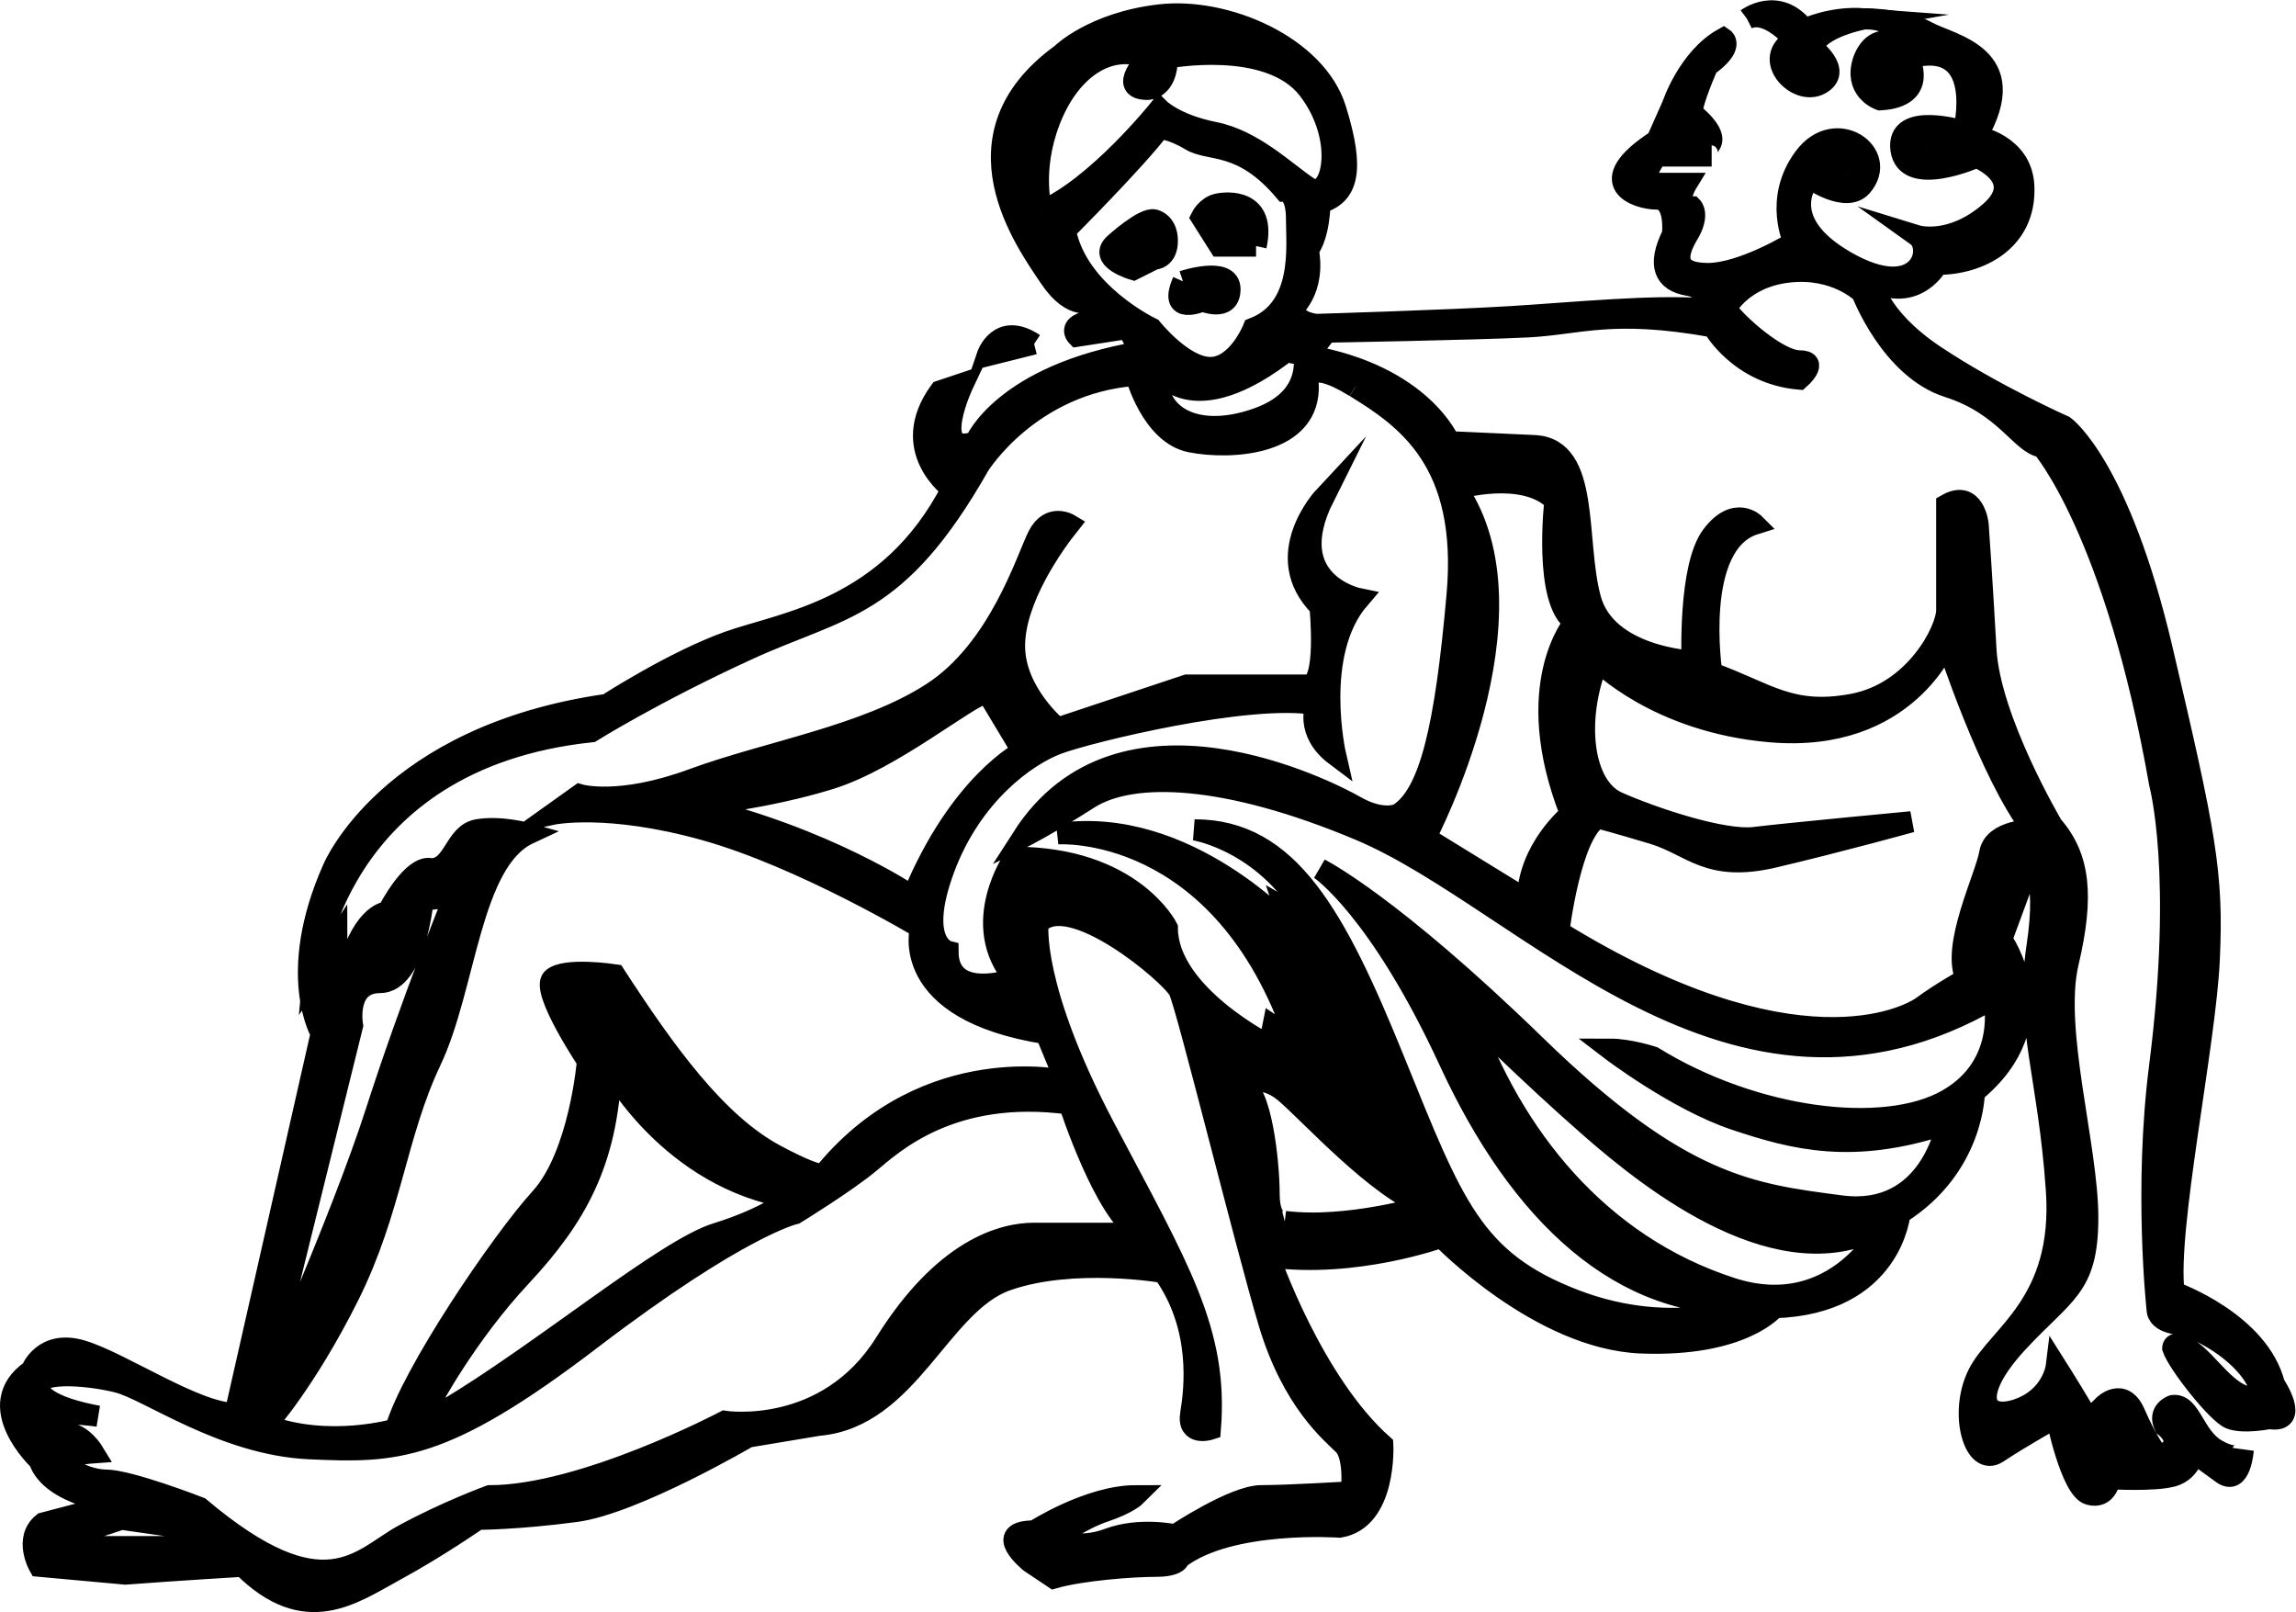 <?xml version="1.0" encoding="UTF-8" standalone="no"?>
<svg
   xmlns:dc="http://purl.org/dc/elements/1.1/"
   xmlns:cc="http://creativecommons.org/ns#"
   xmlns:rdf="http://www.w3.org/1999/02/22-rdf-syntax-ns#"
   xmlns:svg="http://www.w3.org/2000/svg"
   xmlns="http://www.w3.org/2000/svg"
   xmlns:sodipodi="http://sodipodi.sourceforge.net/DTD/sodipodi-0.dtd"
   xmlns:inkscape="http://www.inkscape.org/namespaces/inkscape"
   version="1.1"
   id="svg2"
   xml:space="preserve"
   width="57.704"
   height="40.509"
   viewBox="0 0 57.704 40.509"
   sodipodi:docname="vectorian160.pdf"><defs
     id="defs6" /><sodipodi:namedview
     pagecolor="#ffffff"
     bordercolor="#666666"
     borderopacity="1"
     objecttolerance="10"
     gridtolerance="10"
     guidetolerance="10"
     inkscape:pageopacity="0"
     inkscape:pageshadow="2"
     inkscape:window-width="640"
     inkscape:window-height="480"
     id="namedview4" /><g
     id="g10"
     inkscape:groupmode="layer"
     inkscape:label="vectorian160"
     transform="matrix(1.333,0,0,-1.333,-0.491,40.933)"><g
       id="g12"
       transform="translate(72,-41.205)"><g
         id="g14"
         transform="translate(-71.432,41.722)"><g
           id="g16"><g
             id="g18"><path
               d="m 32.738,29.836 c 0,0 0.591,0.443 1.084,-0.197 0,0 0.492,0.246 1.133,0.197 0,0 -0.837,-0.148 -0.985,-0.542 0,0 0.591,-0.443 0.148,-0.689 -0.444,-0.245 -1.133,0.492 -0.493,0.837 0,0 -0.494,0.591 -0.887,0.393"
               style="fill:#000000;fill-opacity:1;fill-rule:nonzero;stroke:#000000;stroke-width:0.399;stroke-linecap:butt;stroke-linejoin:miter;stroke-miterlimit:10;stroke-dasharray:none;stroke-opacity:1"
               id="path20" /><path
               d="m 17.008,13.293 c 0,0 -1.626,1.109 -4.137,1.699 0,0 1.404,0.148 2.586,0.518 1.182,0.369 2.585,1.551 2.954,1.624 l 0.665,-1.108 c 0,0 -1.182,-0.591 -2.068,-2.733 m 8.346,9.601 c 0.96,-0.591 2.141,-1.404 1.919,-3.914 -0.221,-2.511 -0.516,-3.767 -1.107,-4.136 0,0 -0.296,-0.148 -0.811,0.147 -0.518,0.296 -4.432,2.289 -6.278,-0.59 0,0 0.445,0.221 1.255,0.738 0.812,0.516 2.567,0.468 5.095,-0.592 3.177,-1.329 7.017,-6.054 11.964,-3.175 0,0 0.296,-1.255 -0.886,-1.92 -1.182,-0.665 -3.619,-0.37 -5.538,0.812 0,0 -0.445,0.148 -0.813,0.148 0,0 1.255,-0.96 2.363,-1.33 1.108,-0.369 2.215,-0.664 3.987,-0.073 0,0 -0.296,-1.773 -1.993,-1.552 -1.699,0.222 -3.029,0.37 -5.761,3.028 -2.734,2.66 -4.063,3.323 -4.063,3.323 0,0 1.107,-0.738 2.438,-3.618 1.329,-2.88 3.248,-4.726 5.76,-4.58 0,0 -1.477,-0.663 -3.397,0.074 -1.919,0.739 -2.289,1.773 -3.397,4.506 -1.108,2.732 -1.993,4.356 -3.767,4.356 0,0 1.404,-0.221 2.215,-1.772 l -0.516,0.296 0.149,-0.444 c 0,0 -1.995,2.216 -4.432,1.846 0,0 3.102,0.223 4.505,-3.914 l -0.443,0.296 -0.074,-0.37 c 0,0 -1.919,0.96 -1.919,2.215 0,0 -0.666,1.33 -2.881,1.33 0,0 -0.886,-1.255 0,-2.29 0,0 -1.255,-0.443 -1.255,0.517 0,0 -0.591,0.148 -0.075,1.55 0.518,1.404 1.552,2.143 2.142,2.363 0.591,0.222 3.619,0.961 4.874,0.739 0,0 -0.221,-0.517 0.369,-0.96 0,0 -0.444,1.921 0.443,2.954 0,0 -1.476,0.295 -0.664,1.919 0,0 -1.034,-1.108 -0.074,-2.068 0,0 0.148,-1.478 -0.221,-1.478 h -2.29 l -2.437,-0.811 c 0,0 -0.812,0.665 -0.812,1.55 0,0.887 0.738,1.921 1.033,2.29 0,0 -0.369,0.222 -0.59,-0.221 -0.221,-0.444 -0.738,-2.142 -1.994,-2.954 -1.255,-0.813 -3.102,-1.108 -4.506,-1.624 -1.402,-0.518 -2.141,-0.296 -2.141,-0.296 l -0.517,-0.369 c 0,0 1.034,0.221 2.88,-0.296 1.846,-0.516 4.063,-1.846 4.063,-1.846 0,0 -0.444,-1.55 2.364,-1.993 l 0.367,-0.887 c 0,0 -2.585,0.592 -4.505,-1.698 0,0 0.148,-0.295 -0.96,0.296 -1.107,0.591 -2.068,1.919 -3.028,3.397 0,0 -0.96,0.147 -1.182,-0.075 -0.221,-0.222 0.665,-1.55 0.665,-1.55 0,0 -0.148,-1.772 -0.885,-2.585 C 9.253,6.794 7.555,4.283 7.259,3.249 c 0,0 -1.255,-0.369 -2.438,0.074 0,0 0.739,0.813 1.552,2.438 0.811,1.624 0.886,3.028 1.55,4.431 0.665,1.402 0.739,3.766 1.846,4.283 0,0 -0.517,0.148 -0.96,0.074 -0.443,-0.074 -0.443,-0.738 -0.887,-0.738 0,0 -0.294,0.148 -0.813,-0.811 0,0 -0.442,0 -0.738,-1.034 0,0 -0.223,0.147 -0.223,0.517 l -0.443,-0.665 c 0,0 0.369,4.062 5.244,4.578 0,0 1.181,0.739 2.954,1.551 1.772,0.812 2.806,0.738 4.358,3.47 0,0 0.959,1.552 2.953,1.699 0,0 0.296,-1.108 1.034,-1.255 0.74,-0.148 2.289,-0.074 2.216,1.108 0,0 -0.074,0.516 0.887,-0.074 m 3.766,-2.142 c 0,0 -0.222,-1.92 0.369,-2.289 0,0 -1.033,-1.182 -0.074,-3.618 0,0 -0.811,-0.665 -0.811,-1.626 l -1.921,1.182 c 0,0 2.215,4.209 0.59,6.573 0,0 1.256,0.37 1.847,-0.222 m 0.813,-3.027 c 0,0 1.11,-1.147 3.25,-1.33 2.585,-0.222 3.322,1.699 3.322,1.699 0,0 0.813,-2.511 1.626,-3.546 0,0 -0.74,0 -0.813,-0.443 -0.074,-0.443 -0.739,-1.772 -0.443,-2.363 0,0 -0.518,-0.296 -0.813,-0.517 -0.295,-0.222 -2.437,-1.329 -6.868,1.403 0,0 0.221,1.846 0.738,2.143 0,0 0.295,-0.074 1.034,-0.296 0.738,-0.221 1.033,-0.739 2.289,-0.443 1.256,0.296 2.585,0.665 2.585,0.665 0,0 -2.363,-0.223 -2.955,-0.296 -0.589,-0.074 -1.919,0.369 -2.584,0.665 -0.666,0.296 -0.814,1.551 -0.369,2.659 M 32.443,5.908 c -2.511,0.812 -4.136,2.88 -4.948,5.17 0,0 1.108,-1.107 2.289,-2.141 1.182,-1.035 3.619,-2.955 5.538,-1.847 0,0 -0.896,-1.823 -2.88,-1.182 m -7.681,6.131 c 0,0 1.477,-1.994 1.699,-3.767 0,0 -1.626,2.806 -1.699,3.767 m 1.329,-3.767 c 0,0 -0.665,-0.074 -1.477,2.953 0,0 1.403,-2.363 1.477,-2.953 M 24.023,7.164 c 0,0 -0.295,-0.074 -0.295,0.516 0,0.592 -0.148,1.995 -0.517,2.068 0,0 0.369,0.223 0.812,-0.147 0.443,-0.37 1.772,-1.846 2.659,-2.143 0,0 -1.477,-0.443 -2.659,-0.294 M 7.924,3.766 c 0,0 0.665,1.256 1.699,2.363 1.033,1.108 1.625,2.142 1.699,3.914 0,0 1.108,-2.069 3.397,-2.438 0,0 -0.443,-0.369 -1.403,-0.665 C 12.355,6.647 10.067,4.726 8.219,3.618 Z m 13.367,3.175 h -1.994 c -0.592,0 -1.699,-0.294 -2.807,-2.068 -1.108,-1.772 -3.027,-1.477 -3.027,-1.477 0,0 -2.66,-1.403 -4.431,-1.403 0,0 -0.813,-0.296 -1.626,-0.739 -0.812,-0.443 -1.477,-1.477 -3.841,0.517 0,0 -1.329,0.517 -1.771,0.517 -0.445,0 -1.256,0.443 -0.223,0.516 0,0 -0.222,0.37 -0.516,0.37 -0.295,0 -0.665,0.37 -0.148,0.37 0.323,0 0.587,-0.029 0.742,-0.051 C 1.344,3.549 0.654,3.702 0.539,3.988 0.391,4.357 1.425,4.283 2.017,4.135 2.607,3.988 4.01,2.954 5.634,2.88 c 1.625,-0.074 2.512,-0.074 5.318,2.069 2.806,2.141 3.841,2.363 3.841,2.363 0,0 0.96,0.589 1.403,0.96 0.443,0.368 1.55,1.404 3.765,1.107 0,0 0.666,-2.067 1.33,-2.437 M 0.908,1.034 c 0,0 0.074,0.074 0.517,0.296 L 2.09,1.551 3.124,1.403 3.419,1.034 Z m 5.539,9.823 c 0,0 -0.147,0.811 0.517,0.811 0.665,0 0.813,1.551 0.813,1.551 l 0.59,0.074 c 0,0 -0.812,-1.993 -1.477,-4.062 C 6.225,7.164 4.675,3.693 4.675,3.693 Z m 13.441,14.991 c 0,0 1.329,1.33 1.773,1.919 0,0 0.223,0 0.59,-0.221 0.369,-0.222 0.96,0 1.772,-0.961 0,0 0.222,0 0.222,-0.516 0,-0.517 0.147,-1.699 -0.814,-2.068 0,0 -0.294,-0.739 -0.811,-0.739 -0.517,0 -1.107,0.739 -1.107,0.739 0,0 -1.404,0.665 -1.626,1.846 m -0.443,0.369 c 0,0 -0.222,0.739 0.148,1.699 0.369,0.961 1.108,1.478 1.846,1.182 0,0 -0.591,-0.591 0,-0.591 0,0 0.37,0 0.37,0.591 0,0 1.919,0.37 2.658,-0.591 0.739,-0.96 0.443,-2.141 0,-1.846 -0.443,0.296 -1.035,0.887 -1.772,1.034 -0.738,0.147 -1.033,0.443 -1.033,0.443 0,0 -1.182,-1.477 -2.216,-1.921 m 4.874,-2.437 c 0,0 0.443,-1.033 -0.813,-1.477 -1.255,-0.443 -1.993,0.148 -1.846,0.886 0,0 0.664,-1.108 2.658,0.591 m 10.487,3.102 c -0.049,-0.345 -0.689,0.147 -0.689,0.147 0,0 0.745,0.242 0.689,-0.147 m 1.182,0.591 c 0.147,0.294 0.688,-0.148 0.688,-0.148 0,0 -0.887,-0.248 -0.688,0.148 m -0.689,1.231 c -0.246,0 -0.198,0.393 0.247,0.393 0,0 0,-0.393 -0.247,-0.393 M 42.684,4.087 c -0.295,1.181 -1.895,1.747 -1.895,1.747 -0.148,1.182 0.591,4.653 0.665,6.277 0.074,1.624 -0.074,2.363 -0.887,5.835 -0.813,3.47 -1.846,4.209 -1.846,4.209 0,0 -1.33,0.591 -2.438,1.329 -1.107,0.739 -1.182,1.404 -1.182,1.404 0.838,-0.419 1.231,0.32 1.231,0.32 0.788,0 1.673,0.443 1.625,1.476 -0.038,0.794 -0.887,0.936 -0.887,0.936 0.887,1.527 -0.492,1.723 -0.935,1.97 -0.443,0.246 -1.182,0.246 -1.182,0.246 0.738,0 0.492,-0.443 0.492,-0.443 -0.295,0.098 -0.492,-0.197 -0.541,-0.445 -0.099,-0.491 0.343,-0.639 0.343,-0.639 0.936,0.051 0.542,0.787 0.542,0.787 1.478,0.394 1.034,-1.378 1.034,-1.378 0,0 -1.279,0.394 -1.182,-0.345 0.1,-0.738 1.428,-0.147 1.428,-0.147 0,0 0.985,-0.394 0.247,-1.035 -0.739,-0.64 -1.378,-0.443 -1.378,-0.443 0.344,-0.246 0.049,-1.279 -1.33,-0.492 -1.378,0.788 -0.69,1.576 -0.69,1.576 0,0 0.69,-0.493 0.986,-0.148 0.524,0.613 -0.494,1.33 -1.084,0.542 -0.591,-0.788 -0.197,-1.6 -0.197,-1.6 0,0 -0.96,-0.592 -1.625,-0.592 -0.665,0 -0.591,0.369 -0.37,0.739 0.222,0.369 0.074,0.517 0.074,0.517 -0.369,0 -0.098,0.443 -0.098,0.443 h -0.788 c 0,0.222 0.222,0.517 0.222,0.517 h 1.034 c 0,0 -0.172,0 -0.025,0.222 0.148,0.221 -0.345,0.59 -0.345,0.59 0,0.223 0.296,0.886 0.296,0.886 0.517,0.37 0.297,0.518 0.297,0.518 -0.667,-0.37 -0.961,-1.256 -0.961,-1.256 l -0.295,-0.664 c -1.255,-0.813 -0.37,-1.108 0,-1.108 0.369,0 0.295,-0.665 0.295,-0.665 -0.295,-0.591 -0.147,-0.886 0.294,-0.96 0.445,-0.074 0.296,-0.444 0.296,-0.444 -0.96,0.074 -2.438,-0.074 -3.619,-0.147 -1.181,-0.074 -3.692,-0.148 -3.692,-0.148 -0.516,0.074 -0.369,0.369 -0.369,0.369 0.369,0.444 0.221,1.034 0.221,1.034 0.221,0.296 0.221,0.886 0.221,0.886 0.518,0.148 0.666,0.591 0.296,1.773 -0.369,1.182 -2.067,1.921 -3.323,1.773 -1.255,-0.149 -1.847,-0.739 -1.847,-0.739 -2.141,-1.551 -0.664,-3.545 -0.221,-4.21 0.443,-0.665 0.813,-0.443 0.813,-0.443 l 0.369,-0.222 -0.369,-0.147 c -0.518,-0.074 -0.296,-0.296 -0.296,-0.296 l 0.96,0.148 0.223,-0.443 c -2.586,-0.443 -3.102,-1.698 -3.102,-1.698 -0.887,-0.296 -0.222,1.108 -0.222,1.108 l -0.443,-0.148 c -0.812,-1.108 0.221,-1.846 0.221,-1.846 -1.181,-2.289 -3.175,-2.511 -4.208,-2.88 -1.034,-0.369 -2.29,-1.182 -2.29,-1.182 C 7.111,16.321 6.077,13.81 6.077,13.81 5.191,11.817 5.856,10.709 5.856,10.709 L 4.232,3.545 c -0.738,0 -2.143,0.959 -2.882,1.181 C 0.613,4.949 0.391,4.357 0.391,4.357 -0.568,3.693 0.539,2.659 0.539,2.659 0.761,1.994 2.017,1.846 2.017,1.846 L 0.613,1.478 C 0.243,1.182 0.539,0.665 0.539,0.665 L 2.164,0.517 C 3.124,0.59 4.379,0.665 4.379,0.665 5.561,-0.517 6.447,0.148 7.259,0.59 c 0.813,0.443 1.551,0.96 1.551,0.96 0,0 0.738,0 1.846,0.147 1.107,0.148 3.25,1.404 3.25,1.404 l 1.329,0.221 c 1.699,0.148 2.289,2.29 3.545,2.733 1.256,0.443 2.955,0.148 2.955,0.148 0.738,-1.035 0.59,-2.216 0.516,-2.659 -0.074,-0.443 0.369,-0.297 0.369,-0.297 0.148,1.847 -0.591,3.029 -1.993,5.688 -1.404,2.658 -1.256,3.84 -1.256,3.84 0.59,0.665 2.512,-0.96 2.658,-1.256 C 22.177,11.225 23.285,6.72 23.728,5.243 24.172,3.766 24.909,3.176 25.133,2.954 25.354,2.732 25.28,2.067 25.28,2.067 c 0,0 -1.181,-0.073 -1.699,-0.073 -0.517,0 -1.624,-0.739 -1.624,-0.739 0,0 -0.664,0.148 -1.255,-0.073 -0.592,-0.223 -1.034,0 -1.034,0 0,0 0.516,0.369 0.961,0.516 0.441,0.148 0.589,0.296 0.589,0.296 -0.886,0 -1.919,-0.665 -1.919,-0.665 -0.813,0 -0.074,-0.591 -0.074,-0.591 l 0.443,-0.296 c 0.516,0.148 1.477,0.222 1.92,0.222 0.443,0 0.443,0.147 0.443,0.147 0.961,0.738 3.028,0.591 3.028,0.591 0.886,0.148 0.812,1.551 0.812,1.551 -1.33,1.182 -2.141,3.545 -2.141,3.545 1.626,-0.221 3.249,0.369 3.249,0.369 0,0 1.848,-1.919 3.767,-1.993 1.921,-0.074 2.511,0.665 2.511,0.665 2.216,0.073 2.363,1.773 2.363,1.773 1.404,0.885 1.404,2.289 1.404,2.289 1.624,1.328 0.516,2.88 0.516,2.88 l 0.517,1.403 c 0,0 0.37,-0.074 0.148,-1.55 -0.221,-1.477 0.221,-2.438 0.367,-4.579 0.149,-2.143 -1.107,-2.732 -1.476,-3.471 -0.369,-0.738 -0.072,-1.772 0.369,-1.478 0.445,0.296 1.107,0.665 1.107,0.665 0,0 0.273,-1.353 0.617,-1.452 0.345,-0.098 0.393,0.296 0.393,0.296 0,0 0.837,-0.049 1.182,0.048 0.345,0.098 0.394,0.443 0.394,0.443 l 0.542,-0.394 c 0.344,-0.246 0.394,0.443 0.394,0.443 0,0 -0.05,-0.246 -0.492,0 -0.444,0.247 -0.493,0.887 -0.838,0.838 0,0 -0.294,-0.099 -0.148,-0.393 0,0 0.468,-0.346 -0.122,-0.567 0,0 -0.221,0.296 -0.444,0.813 C 39.827,4.061 39.458,3.693 39.458,3.693 l 0.517,-0.96 c 0,0 -0.369,-0.296 -0.443,0 -0.074,0.296 -0.962,1.698 -0.962,1.698 0,0 -0.072,-0.589 -0.737,-0.812 -0.665,-0.221 -0.886,0.296 0,1.256 0.886,0.96 1.33,1.033 1.33,2.363 0,1.329 -0.665,3.545 -0.37,4.801 0.296,1.254 0.222,1.993 -0.295,2.584 0,0 -1.182,1.994 -1.255,3.324 -0.074,1.329 -0.148,2.363 -0.148,2.363 0,0 -0.072,0.665 -0.591,0.37 v -1.994 c 0,-0.369 -0.59,-1.551 -1.772,-1.772 -1.18,-0.221 -1.624,0.222 -2.658,0.591 0,0 -0.37,2.437 0.811,2.806 0,0 -0.369,0.37 -0.811,-0.221 -0.445,-0.591 -0.37,-2.363 -0.37,-2.363 0,0 -1.625,0.074 -1.919,1.182 -0.296,1.107 0,2.806 -1.034,2.88 l -1.625,0.074 c 0,0 -0.517,1.255 -2.659,1.624 l 0.346,0.443 c 0,0 2.806,0.049 3.791,0.099 0.984,0.049 1.575,0.344 3.495,0 0,0 0.492,-0.887 1.626,-0.985 0,0 0.393,0.344 0,0.344 -0.394,0 -1.182,0.69 -1.38,0.985 0,0 0.296,0.591 1.182,0.69 0.886,0.098 1.38,-0.394 1.38,-0.394 0,0 0.541,-1.427 1.623,-1.772 1.083,-0.344 1.38,-1.084 1.773,-1.133 0,0 1.378,-1.576 2.216,-6.351 0,0 0.463,-1.688 0,-5.318 -0.297,-2.314 -0.049,-4.578 -0.049,-4.578 0,-0.296 0.492,-0.296 0.492,-0.296 1.23,-0.443 1.723,-1.428 1.281,-1.377 -0.444,0.048 -0.788,0.64 -1.133,0.885 -0.345,0.246 -0.345,0.049 -0.345,0.049 0.099,-0.294 0.838,-1.23 1.084,-1.329 0.246,-0.099 0.738,0 0.738,0 0.592,-0.099 0.099,0.64 0.099,0.64"
               style="fill:#000000;fill-opacity:1;fill-rule:nonzero;stroke:#000000;stroke-width:0.399;stroke-linecap:butt;stroke-linejoin:miter;stroke-miterlimit:10;stroke-dasharray:none;stroke-opacity:1"
               id="path22" /><path
               d="m 22.103,24.888 c 0,0 0.887,0.295 0.887,-0.148 0,-0.444 -0.518,-0.223 -0.518,-0.223 0,0 -0.663,-0.294 -0.369,0.37"
               style="fill:#000000;fill-opacity:1;fill-rule:nonzero;stroke:#000000;stroke-width:0.399;stroke-linecap:butt;stroke-linejoin:miter;stroke-miterlimit:10;stroke-dasharray:none;stroke-opacity:1"
               id="path24" /><path
               d="m 23.482,25.552 h -0.69 l -0.343,0.542 c 0,0 0.098,0.197 0.294,0.246 0.197,0.05 0.937,0.099 0.739,-0.788"
               style="fill:#000000;fill-opacity:1;fill-rule:nonzero;stroke:#000000;stroke-width:0.399;stroke-linecap:butt;stroke-linejoin:miter;stroke-miterlimit:10;stroke-dasharray:none;stroke-opacity:1"
               id="path26" /><path
               d="m 21.562,26.045 c 0,0 0.247,-0.049 0.247,-0.394 0,-0.345 -0.247,-0.345 -0.247,-0.345 l -0.393,-0.197 c 0,0 -0.689,0.197 -0.346,0.493 0,0 0.542,0.492 0.739,0.443"
               style="fill:#000000;fill-opacity:1;fill-rule:nonzero;stroke:#000000;stroke-width:0.399;stroke-linecap:butt;stroke-linejoin:miter;stroke-miterlimit:10;stroke-dasharray:none;stroke-opacity:1"
               id="path28" /><path
               d="m 19.298,23.707 -0.887,-0.222 c 0,0 0.222,0.665 0.887,0.222"
               style="fill:#000000;fill-opacity:1;fill-rule:nonzero;stroke:#000000;stroke-width:0.399;stroke-linecap:butt;stroke-linejoin:miter;stroke-miterlimit:10;stroke-dasharray:none;stroke-opacity:1"
               id="path30" /></g></g></g></g></g></svg>
